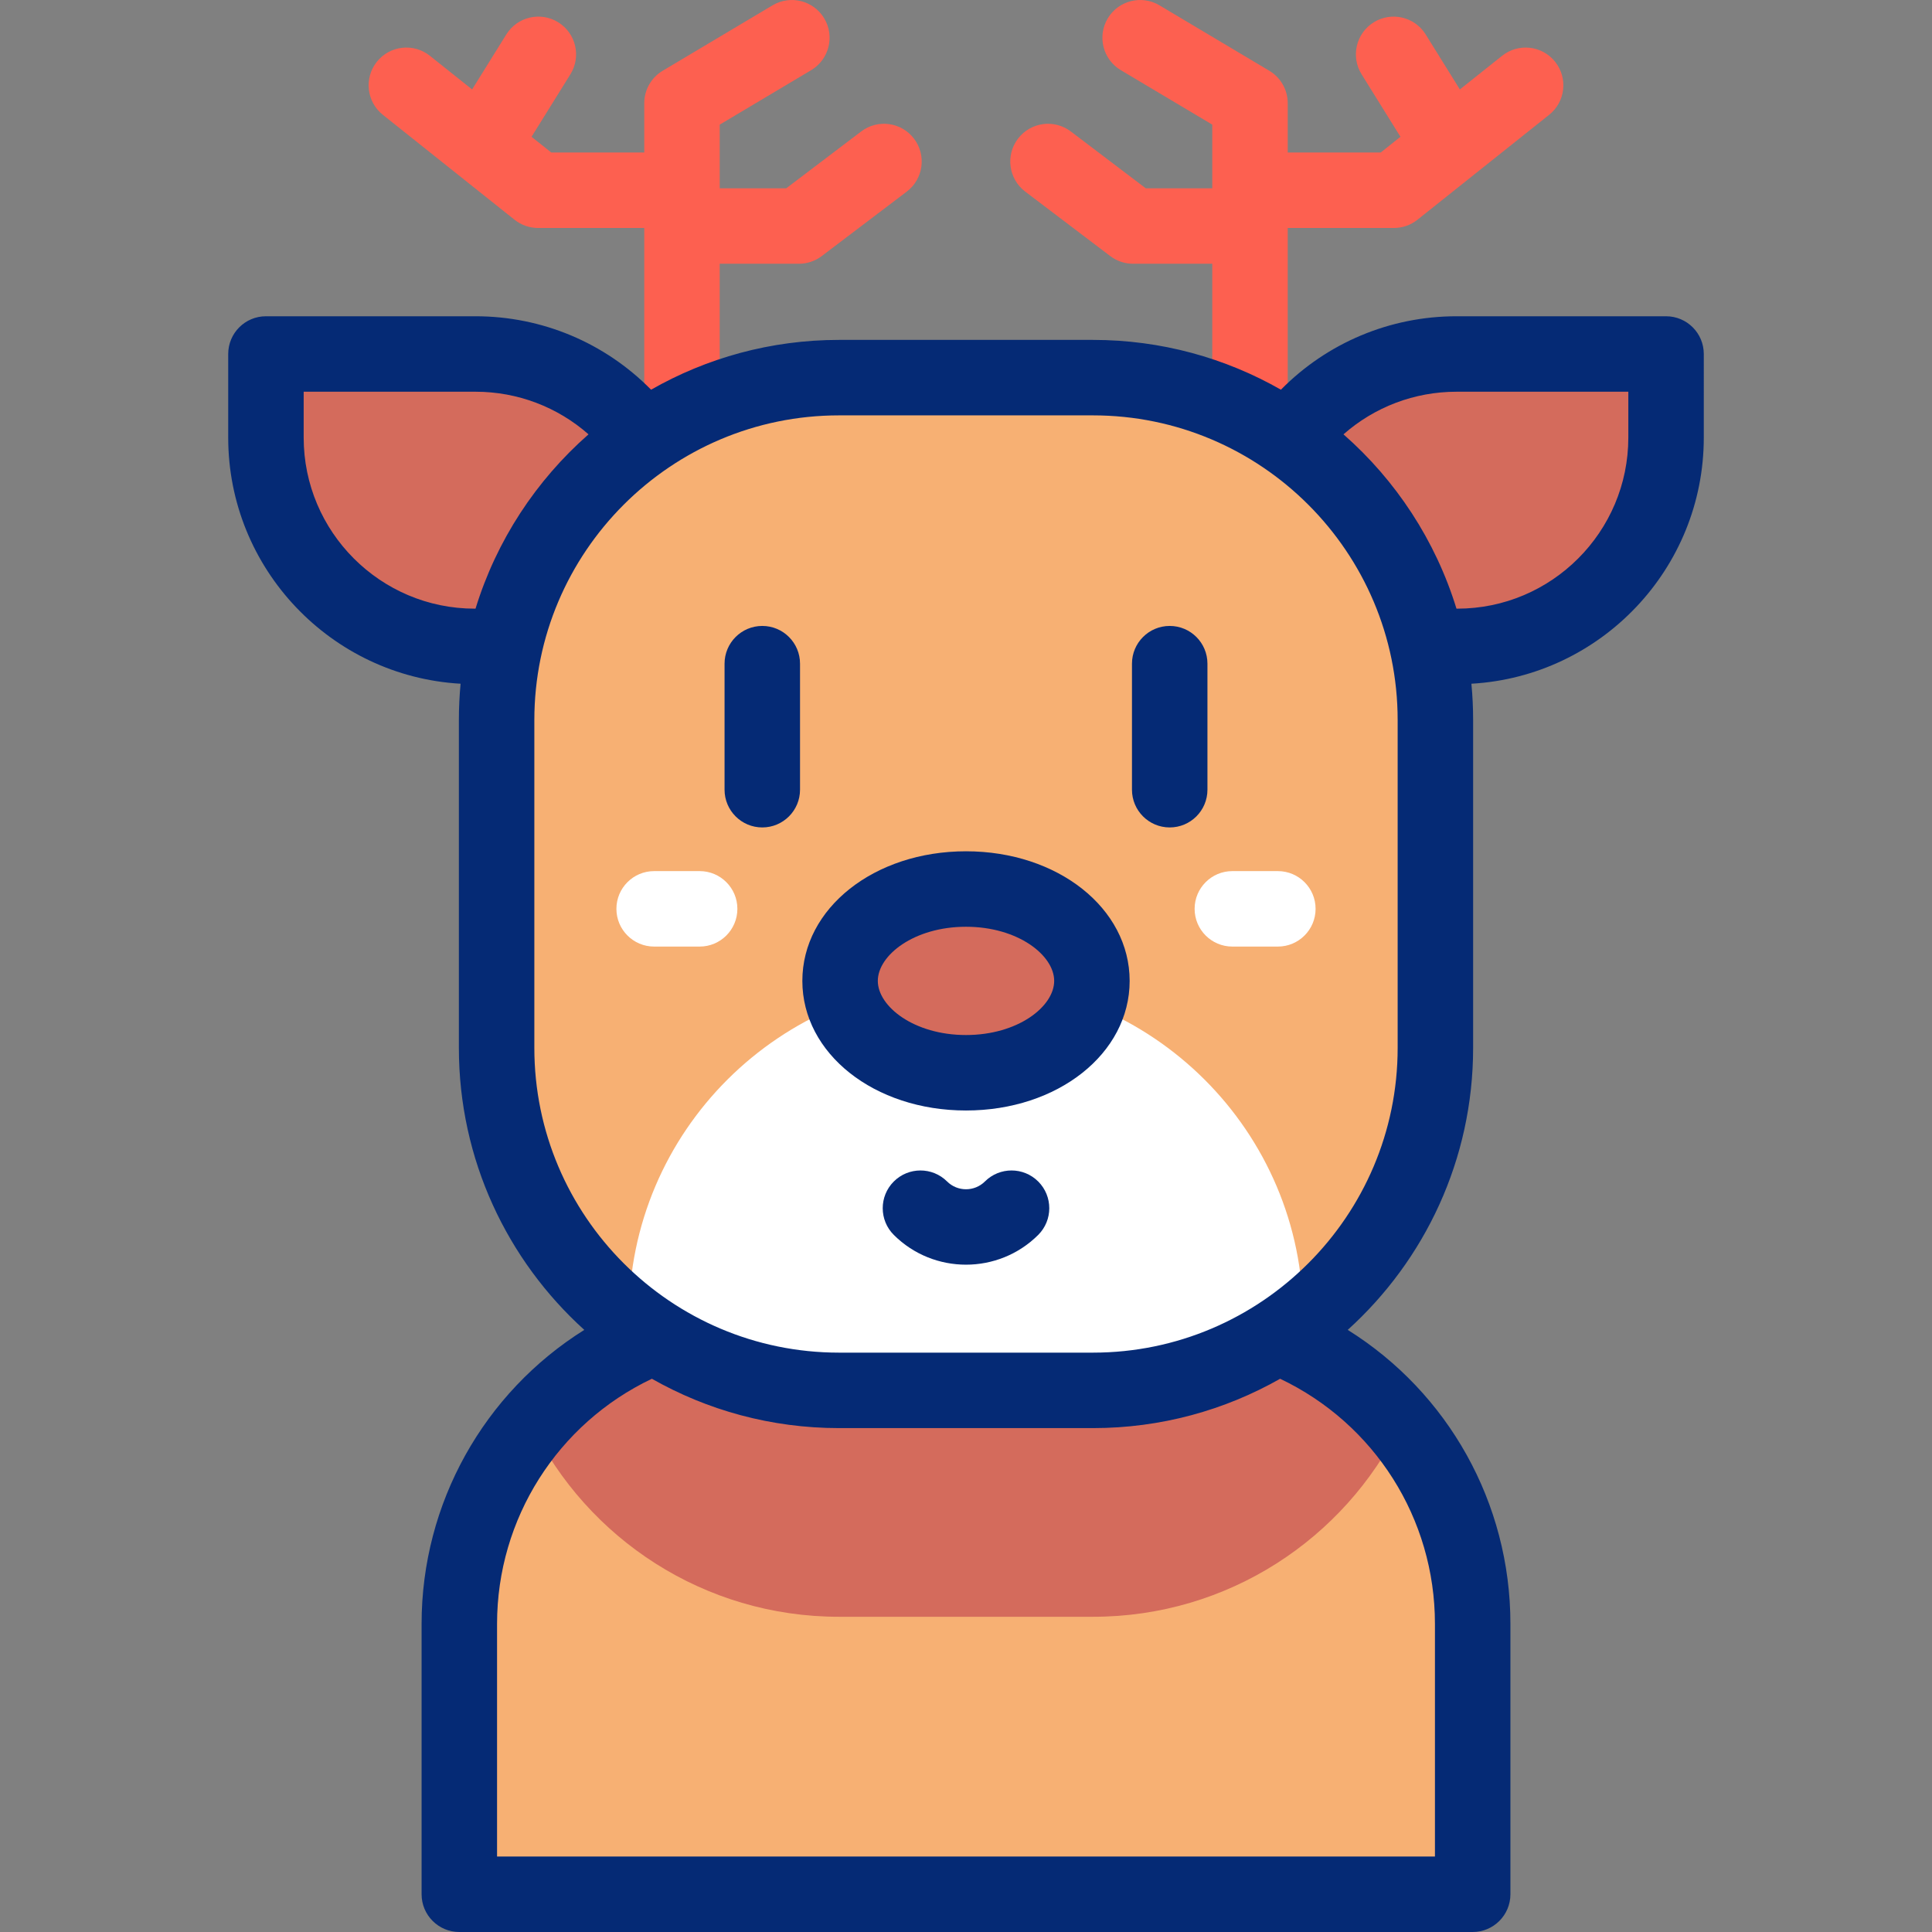 <svg xmlns="http://www.w3.org/2000/svg" xmlns:xlink="http://www.w3.org/1999/xlink" version="1.1"
    id="Layer_1" x="0px" y="0px" viewBox="0 0 512.002 512.002"
    style="enable-background:new 0 0 512.002 512.002;" xml:space="preserve">
<rect x="0" y="0" width="512.002" height="512.002" fill="#808080" stroke="none"/>
<g>
	<g>
		<g>
			<path style="fill:#D46B5C;" d="M386.185,171.302h-55.541v-22.151c0-30.563,24.776-55.339,55.339-55.339h55.541v22.151     C441.524,146.526,416.748,171.302,386.185,171.302z"/>
		</g>
		<g>
			<path style="fill:#D46B5C;" d="M125.816,171.302h55.541v-22.151c0-30.563-24.776-55.339-55.339-55.339H70.478v22.151     C70.478,146.526,95.254,171.302,125.816,171.302z"/>
		</g>
		<g>
			<path style="fill:#F7B073;" d="M390.276,502.002h-268.55v-71.681c0-45.21,36.65-81.859,81.859-81.859h104.831     c45.21,0,81.859,36.65,81.859,81.859V502.002z"/>
		</g>
		<g>
			<path style="fill:#D46B5C;" d="M308.417,348.462H203.585c-25.176,0-47.698,11.366-62.714,29.246     c14.783,30.065,45.716,50.757,81.481,50.757h67.297c35.766,0,66.699-20.692,81.481-50.757     C356.114,359.827,333.593,348.462,308.417,348.462z"/>
		</g>
		<g>
			<path style="fill:#F7B073;" d="M289.649,368.465h-67.297c-50.117,0-90.745-40.628-90.745-90.745v-86.898     c0-50.117,40.628-90.745,90.745-90.745h67.297c50.117,0,90.745,40.628,90.745,90.745v86.898     C380.394,327.837,339.766,368.465,289.649,368.465z"/>
		</g>
		<g>
			<path style="fill:#FFFFFF;" d="M345.336,348.993v0.369c-15.405,11.966-34.794,19.102-55.849,19.102h-66.973     c-21.055,0-40.443-7.137-55.849-19.102v-0.369c0-49.165,40.001-89.01,89.335-89.01S345.336,299.828,345.336,348.993z"/>
		</g>
		<g>
			<ellipse style="fill:#D46B5C;" cx="256.001" cy="259.948" rx="33.369" ry="24.346"/>
		</g>
	</g>
	<g>
		<g>
			<g>
				<path style="fill:#FFFFFF;" d="M338.645,250.853h-12.058c-5.523,0-10-4.478-10-10s4.477-10,10-10h12.058c5.523,0,10,4.478,10,10      S344.168,250.853,338.645,250.853z"/>
			</g>
			<g>
				<path style="fill:#FFFFFF;" d="M185.414,250.853h-12.058c-5.523,0-10-4.478-10-10s4.477-10,10-10h12.058c5.523,0,10,4.478,10,10      S190.937,250.853,185.414,250.853z"/>
			</g>
		</g>
		<g>
			<path style="fill:#FD6050;" d="M412.129,16.374c-3.442-4.32-9.733-5.03-14.053-1.59l-11.194,8.919L377.82,9.126     c-2.916-4.69-9.083-6.127-13.772-3.212c-4.69,2.916-6.129,9.082-3.213,13.772l10.299,16.566l-5.227,4.165h-24.643V27.343     c0-3.524-1.855-6.788-4.883-8.592L307.267,1.41c-4.744-2.824-10.883-1.27-13.708,3.475c-2.826,4.745-1.271,10.883,3.474,13.709     l24.232,14.434v16.87h-17.631l-19.858-15.06c-4.401-3.337-10.673-2.475-14.01,1.925c-3.337,4.401-2.476,10.674,1.925,14.011     l22.538,17.092c1.738,1.318,3.86,2.032,6.042,2.032h20.994v34.736c0,5.522,4.477,10,10,10s10-4.478,10-10V60.417h28.14     c2.264,0,4.461-0.769,6.232-2.179l34.903-27.812C414.86,26.984,415.571,20.693,412.129,16.374z"/>
			<path style="fill:#FD6050;" d="M228.225,34.838l-19.858,15.06h-17.631v-16.87l24.232-14.434c4.745-2.826,6.3-8.964,3.474-13.709     c-2.826-4.746-8.966-6.3-13.708-3.475l-29.115,17.342c-3.028,1.804-4.883,5.067-4.883,8.592v13.073h-24.643l-5.227-4.165     l10.299-16.566c2.916-4.69,1.478-10.856-3.213-13.772c-4.688-2.918-10.856-1.479-13.772,3.212l-9.063,14.577l-11.194-8.919     c-4.319-3.44-10.611-2.73-14.053,1.59c-3.442,4.319-2.73,10.61,1.589,14.053l34.903,27.812c1.771,1.41,3.968,2.179,6.232,2.179     h28.14v44.217c0,5.522,4.477,10,10,10s10-4.478,10-10V69.897h20.994c2.182,0,4.304-0.714,6.042-2.032l22.538-17.092     c4.401-3.337,5.263-9.609,1.925-14.011S232.624,31.5,228.225,34.838z"/>
		</g>
		<g>
			<path style="fill:#052A75;" d="M441.524,83.812h-55.541c-17.604,0-34.279,7.033-46.525,19.462     c-14.699-8.395-31.704-13.196-49.809-13.196h-67.297c-18.105,0-35.11,4.801-49.808,13.196     c-12.245-12.433-28.901-19.462-46.526-19.462H70.478c-5.523,0-10,4.478-10,10v22.151c0,34.769,27.297,63.281,61.586,65.232     c-0.302,3.169-0.456,6.38-0.456,9.626v86.898c0,29.605,12.836,56.268,33.236,74.717c-26.565,16.624-43.117,45.907-43.117,77.884     v71.681c0,5.522,4.477,10,10,10h268.55c5.523,0,10-4.478,10-10v-71.681c0-32.057-16.53-61.278-43.112-77.888     c20.396-18.448,33.23-45.109,33.23-74.712v-86.898c0-3.246-0.154-6.457-0.456-9.626c34.289-1.951,61.586-30.463,61.586-65.232     V93.812C451.524,88.29,447.047,83.812,441.524,83.812z M125.816,161.302c-25,0-45.338-20.339-45.338-45.339v-12.151h45.541     c11.14,0,21.724,4.048,29.946,11.293c-13.88,12.185-24.393,28.115-29.945,46.197H125.816z M380.276,430.321v61.681h-248.55     v-61.681c0-27.827,16.024-53.048,41.03-64.932c14.65,8.321,31.579,13.075,49.597,13.075h67.297     c18.018,0,34.947-4.755,49.597-13.075C364.273,377.272,380.276,402.423,380.276,430.321z M370.394,277.72     c0,44.522-36.222,80.744-80.745,80.744h-67.297c-44.523,0-80.745-36.222-80.745-80.744v-86.898     c0-44.522,36.222-80.744,80.745-80.744h67.297c44.523,0,80.745,36.222,80.745,80.744V277.72z M431.524,115.963     c0,25-20.339,45.339-45.338,45.339h-0.203c-5.552-18.081-16.065-34.012-29.944-46.196c8.224-7.243,18.818-11.294,29.946-11.294     h45.541V115.963z"/>
			<path style="fill:#052A75;" d="M202.016,165.881c-5.523,0-10,4.478-10,10v33.4c0,5.522,4.477,10,10,10s10-4.478,10-10v-33.4     C212.016,170.359,207.539,165.881,202.016,165.881z"/>
			<path style="fill:#052A75;" d="M309.986,165.881c-5.523,0-10,4.478-10,10v33.4c0,5.522,4.477,10,10,10s10-4.478,10-10v-33.4     C319.986,170.359,315.509,165.881,309.986,165.881z"/>
			<path style="fill:#052A75;" d="M256.001,225.601c-24.319,0-43.369,15.087-43.369,34.347c0,19.259,19.05,34.346,43.369,34.346     s43.369-15.087,43.369-34.346C299.369,240.688,280.32,225.601,256.001,225.601z M256.001,274.294     c-13.771,0-23.369-7.561-23.369-14.346c0-6.786,9.597-14.347,23.369-14.347c13.771,0,23.369,7.561,23.369,14.347     C279.369,266.733,269.772,274.294,256.001,274.294z"/>
			<path style="fill:#052A75;" d="M261.013,313.103c-2.764,2.754-7.26,2.754-10.023,0c-3.912-3.897-10.243-3.886-14.142,0.025     c-3.898,3.912-3.887,10.244,0.025,14.143c5.274,5.255,12.201,7.883,19.129,7.883c6.928,0,13.855-2.628,19.129-7.883     c3.912-3.898,3.923-10.23,0.025-14.143C271.256,309.215,264.925,309.206,261.013,313.103z"/>
		</g>
	</g>
</g>
<g>
</g>
<g>
</g>
<g>
</g>
<g>
</g>
<g>
</g>
<g>
</g>
<g>
</g>
<g>
</g>
<g>
</g>
<g>
</g>
<g>
</g>
<g>
</g>
<g>
</g>
<g>
</g>
<g>
</g>
</svg>